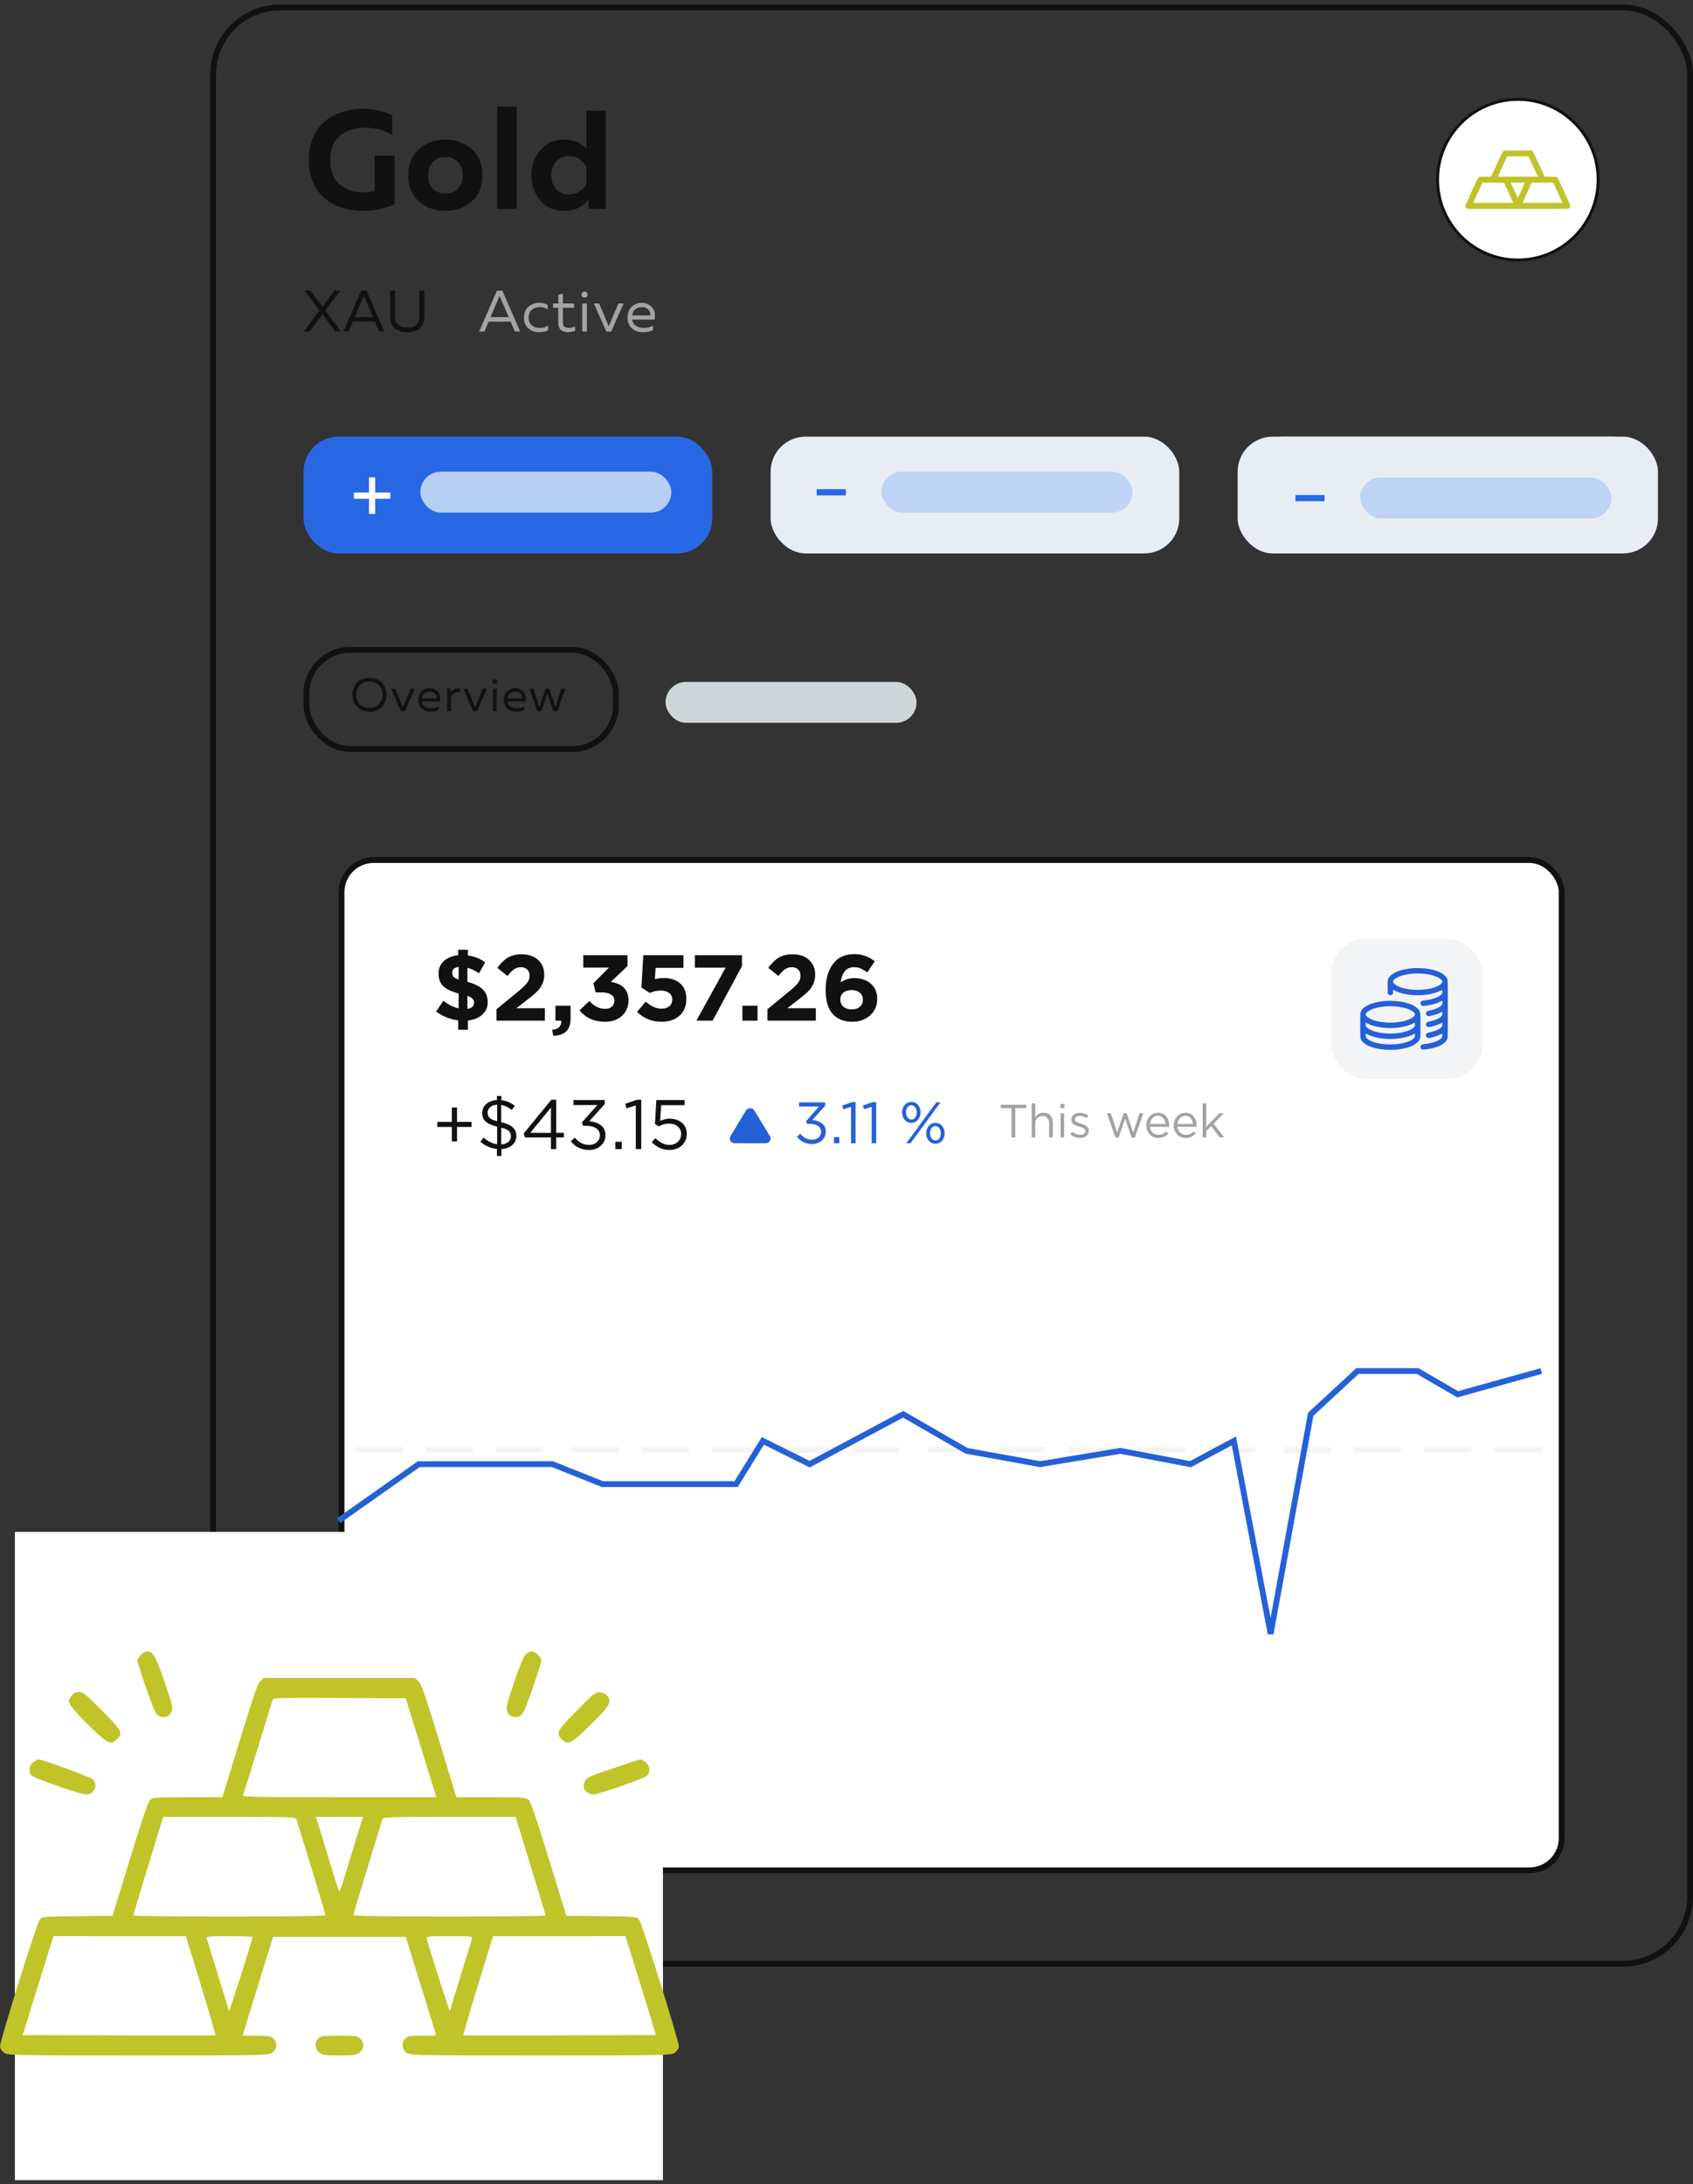 <svg width="290" height="374" viewBox="0 0 290 374" fill="none" xmlns="http://www.w3.org/2000/svg">
<rect x="0" y="0" width="290" height="374" fill="#333333" stroke="none"/>
<rect x="36.5" y="1.271" width="253" height="335" rx="11.5" stroke="#111111"/>
<path d="M52.888 27.37C52.888 25.898 53.144 24.595 53.656 23.459C54.168 22.306 54.856 21.387 55.72 20.698C56.6 20.011 57.576 19.498 58.648 19.163C59.72 18.811 60.848 18.634 62.032 18.634C63.856 18.634 65.576 18.994 67.192 19.715V23.146C65.88 22.282 64.32 21.851 62.512 21.851C60.848 21.851 59.44 22.314 58.288 23.242C57.136 24.154 56.56 25.53 56.56 27.37C56.56 28.427 56.736 29.338 57.088 30.107C57.456 30.875 57.936 31.459 58.528 31.858C59.12 32.242 59.728 32.523 60.352 32.699C60.976 32.874 61.632 32.962 62.32 32.962C63.008 32.962 63.624 32.858 64.168 32.651V26.651H67.6V34.978C65.84 35.73 64.016 36.106 62.128 36.106C61.168 36.106 60.24 36.002 59.344 35.794C58.464 35.587 57.624 35.258 56.824 34.81C56.04 34.346 55.36 33.786 54.784 33.13C54.208 32.459 53.744 31.634 53.392 30.659C53.056 29.666 52.888 28.57 52.888 27.37ZM71.768 34.498C70.536 33.426 69.92 31.93 69.92 30.011C69.92 28.09 70.536 26.595 71.768 25.523C73 24.451 74.504 23.915 76.28 23.915C78.072 23.915 79.576 24.451 80.792 25.523C82.024 26.595 82.64 28.09 82.64 30.011C82.64 31.93 82.024 33.426 80.792 34.498C79.576 35.571 78.072 36.106 76.28 36.106C74.504 36.106 73 35.571 71.768 34.498ZM78.464 32.267C78.992 31.674 79.256 30.922 79.256 30.011C79.256 29.099 78.992 28.355 78.464 27.779C77.936 27.186 77.208 26.89 76.28 26.89C75.352 26.89 74.624 27.186 74.096 27.779C73.584 28.355 73.328 29.099 73.328 30.011C73.328 30.922 73.584 31.674 74.096 32.267C74.624 32.843 75.352 33.13 76.28 33.13C77.208 33.13 77.936 32.843 78.464 32.267ZM85.166 18.25H88.502V35.77H85.166V18.25ZM100.459 18.971H103.771V35.77H100.843V34.09C99.867 35.434 98.475 36.106 96.667 36.106C94.923 36.106 93.547 35.514 92.539 34.331C91.531 33.13 91.027 31.691 91.027 30.011C91.027 28.331 91.531 26.898 92.539 25.715C93.547 24.515 94.923 23.915 96.667 23.915C98.251 23.915 99.515 24.434 100.459 25.474V18.971ZM100.459 28.642C100.219 28.099 99.827 27.642 99.283 27.274C98.755 26.907 98.147 26.723 97.459 26.723C96.531 26.723 95.795 27.043 95.251 27.683C94.707 28.306 94.435 29.082 94.435 30.011C94.435 30.939 94.707 31.723 95.251 32.362C95.795 32.986 96.531 33.298 97.459 33.298C98.147 33.298 98.755 33.114 99.283 32.746C99.827 32.379 100.219 31.922 100.459 31.378V28.642Z" fill="#111111"/>
<path d="M53.02 56.77H52.02L54.73 53.17L52.17 49.77H53.17L55.23 52.501L57.28 49.77H58.28L55.73 53.17L58.43 56.77H57.43L55.23 53.84L53.02 56.77ZM59.725 56.77H58.815L61.865 49.77H62.795L65.835 56.77H64.935L64.215 55.081H60.445L59.725 56.77ZM62.215 50.901L60.775 54.3H63.885L62.435 50.901C62.422 50.867 62.385 50.777 62.325 50.63C62.265 50.784 62.229 50.874 62.215 50.901ZM71.848 49.77H72.688V54.211C72.688 54.691 72.608 55.111 72.448 55.471C72.295 55.824 72.078 56.104 71.798 56.31C71.525 56.511 71.218 56.657 70.878 56.751C70.545 56.844 70.175 56.891 69.768 56.891C68.908 56.891 68.205 56.677 67.658 56.251C67.112 55.824 66.838 55.144 66.838 54.211V49.77H67.678V54.17C67.678 55.45 68.375 56.09 69.768 56.09C71.155 56.09 71.848 55.45 71.848 54.17V49.77Z" fill="#111111"/>
<path d="M82.98 56.77H82.07L85.12 49.77H86.05L89.09 56.77H88.19L87.47 55.081H83.7L82.98 56.77ZM85.47 50.901L84.03 54.3H87.14L85.69 50.901C85.677 50.867 85.64 50.777 85.58 50.63C85.52 50.784 85.483 50.874 85.47 50.901ZM89.751 54.391C89.751 53.971 89.828 53.594 89.981 53.261C90.134 52.927 90.334 52.66 90.581 52.461C90.834 52.261 91.111 52.111 91.411 52.011C91.718 51.904 92.031 51.85 92.351 51.85C92.944 51.85 93.438 51.98 93.831 52.24V53.02C93.464 52.734 93.004 52.59 92.451 52.59C91.931 52.59 91.484 52.74 91.111 53.041C90.738 53.34 90.551 53.784 90.551 54.37C90.551 54.95 90.734 55.394 91.101 55.7C91.474 56.001 91.918 56.151 92.431 56.151C92.964 56.151 93.448 56.02 93.881 55.761V56.56C93.428 56.781 92.908 56.891 92.321 56.891C91.628 56.891 91.024 56.674 90.511 56.24C90.004 55.807 89.751 55.191 89.751 54.391ZM95.633 50.48L96.423 50.281V51.971H98.343V52.711H96.423V55.191C96.423 55.544 96.503 55.791 96.663 55.931C96.829 56.071 97.093 56.141 97.453 56.141C97.799 56.141 98.153 56.067 98.513 55.92V56.66C98.106 56.807 97.676 56.88 97.223 56.88C96.736 56.88 96.349 56.751 96.063 56.49C95.776 56.224 95.633 55.837 95.633 55.331V52.711H94.733V51.971H95.633V50.48ZM100.534 56.77H99.734V51.971H100.534V56.77ZM100.504 50.071C100.604 50.157 100.654 50.281 100.654 50.441C100.654 50.6 100.604 50.727 100.504 50.821C100.404 50.907 100.281 50.95 100.134 50.95C99.988 50.95 99.864 50.907 99.764 50.821C99.664 50.727 99.614 50.6 99.614 50.441C99.614 50.281 99.664 50.157 99.764 50.071C99.864 49.977 99.988 49.931 100.134 49.931C100.281 49.931 100.404 49.977 100.504 50.071ZM105.928 51.971H106.818L104.698 56.77H103.858L101.738 51.971H102.628L104.278 55.87L105.928 51.971ZM107.494 54.37C107.494 53.584 107.734 52.967 108.214 52.52C108.701 52.074 109.257 51.85 109.884 51.85C110.471 51.85 110.954 51.997 111.334 52.291C111.721 52.584 111.974 52.947 112.094 53.38C112.214 53.807 112.221 54.254 112.114 54.721H108.294C108.341 55.194 108.551 55.55 108.924 55.791C109.297 56.031 109.747 56.151 110.274 56.151C110.861 56.151 111.387 56.02 111.854 55.761V56.541C111.407 56.774 110.841 56.891 110.154 56.891C109.394 56.891 108.761 56.674 108.254 56.24C107.747 55.807 107.494 55.184 107.494 54.37ZM111.404 54.02C111.424 53.88 111.414 53.734 111.374 53.581C111.334 53.427 111.261 53.274 111.154 53.12C111.054 52.967 110.897 52.84 110.684 52.74C110.471 52.641 110.221 52.59 109.934 52.59C109.501 52.59 109.124 52.717 108.804 52.971C108.491 53.224 108.321 53.574 108.294 54.02H111.404Z" fill="#A3A3A3"/>
<circle cx="260" cy="30.77" r="13.75" fill="white" stroke="#111111" stroke-width="0.5"/>
<path d="M60.544 120.035C60.421 119.693 60.36 119.339 60.36 118.971C60.36 118.603 60.421 118.248 60.544 117.907C60.672 117.565 60.853 117.259 61.088 116.987C61.323 116.709 61.629 116.488 62.008 116.323C62.387 116.157 62.813 116.075 63.288 116.075C63.763 116.075 64.189 116.157 64.568 116.323C64.947 116.488 65.253 116.709 65.488 116.987C65.723 117.259 65.901 117.565 66.024 117.907C66.152 118.248 66.216 118.603 66.216 118.971C66.216 119.339 66.152 119.693 66.024 120.035C65.901 120.376 65.723 120.685 65.488 120.963C65.253 121.235 64.947 121.453 64.568 121.619C64.189 121.784 63.763 121.867 63.288 121.867C62.813 121.867 62.387 121.784 62.008 121.619C61.629 121.453 61.323 121.235 61.088 120.963C60.853 120.685 60.672 120.376 60.544 120.035ZM65.392 119.811C65.488 119.544 65.536 119.264 65.536 118.971C65.536 118.677 65.488 118.397 65.392 118.131C65.301 117.864 65.165 117.624 64.984 117.411C64.808 117.197 64.573 117.029 64.28 116.907C63.987 116.779 63.656 116.715 63.288 116.715C62.92 116.715 62.589 116.779 62.296 116.907C62.003 117.029 61.765 117.197 61.584 117.411C61.408 117.624 61.272 117.864 61.176 118.131C61.085 118.397 61.04 118.677 61.04 118.971C61.04 119.264 61.085 119.544 61.176 119.811C61.272 120.077 61.408 120.317 61.584 120.531C61.765 120.744 62.003 120.915 62.296 121.043C62.589 121.165 62.92 121.227 63.288 121.227C63.656 121.227 63.987 121.165 64.28 121.043C64.573 120.915 64.808 120.744 64.984 120.531C65.165 120.317 65.301 120.077 65.392 119.811ZM70.342 117.931H71.054L69.358 121.771H68.686L66.99 117.931H67.702L69.022 121.051L70.342 117.931ZM71.655 119.851C71.655 119.221 71.847 118.728 72.231 118.371C72.62 118.013 73.065 117.835 73.567 117.835C74.036 117.835 74.423 117.952 74.727 118.187C75.036 118.421 75.239 118.712 75.335 119.059C75.431 119.4 75.436 119.757 75.351 120.131H72.295C72.332 120.509 72.5 120.795 72.799 120.987C73.097 121.179 73.457 121.275 73.879 121.275C74.348 121.275 74.769 121.171 75.143 120.963V121.587C74.785 121.773 74.332 121.867 73.783 121.867C73.175 121.867 72.668 121.693 72.263 121.347C71.857 121 71.655 120.501 71.655 119.851ZM74.783 119.571C74.799 119.459 74.791 119.341 74.759 119.219C74.727 119.096 74.668 118.973 74.583 118.851C74.503 118.728 74.377 118.627 74.207 118.547C74.036 118.467 73.836 118.427 73.607 118.427C73.26 118.427 72.959 118.528 72.703 118.731C72.452 118.933 72.316 119.213 72.295 119.571H74.783ZM77.177 118.611C77.327 118.36 77.556 118.165 77.865 118.027C78.175 117.883 78.497 117.824 78.833 117.851V118.491C78.46 118.448 78.129 118.509 77.841 118.675C77.559 118.835 77.359 119.069 77.241 119.379V121.771H76.601V117.931H77.177V118.611ZM82.703 117.931H83.415L81.719 121.771H81.047L79.351 117.931H80.063L81.383 121.051L82.703 117.931ZM85.076 121.771H84.436V117.931H85.076V121.771ZM85.052 116.411C85.132 116.48 85.172 116.579 85.172 116.707C85.172 116.835 85.132 116.936 85.052 117.011C84.972 117.08 84.874 117.115 84.756 117.115C84.639 117.115 84.54 117.08 84.46 117.011C84.38 116.936 84.34 116.835 84.34 116.707C84.34 116.579 84.38 116.48 84.46 116.411C84.54 116.336 84.639 116.299 84.756 116.299C84.874 116.299 84.972 116.336 85.052 116.411ZM86.316 119.851C86.316 119.221 86.507 118.728 86.891 118.371C87.281 118.013 87.726 117.835 88.228 117.835C88.697 117.835 89.084 117.952 89.388 118.187C89.697 118.421 89.9 118.712 89.996 119.059C90.091 119.4 90.097 119.757 90.011 120.131H86.956C86.993 120.509 87.161 120.795 87.46 120.987C87.758 121.179 88.118 121.275 88.54 121.275C89.009 121.275 89.43 121.171 89.803 120.963V121.587C89.446 121.773 88.993 121.867 88.444 121.867C87.835 121.867 87.329 121.693 86.924 121.347C86.518 121 86.316 120.501 86.316 119.851ZM89.444 119.571C89.46 119.459 89.451 119.341 89.419 119.219C89.388 119.096 89.329 118.973 89.243 118.851C89.163 118.728 89.038 118.627 88.868 118.547C88.697 118.467 88.497 118.427 88.267 118.427C87.921 118.427 87.62 118.528 87.364 118.731C87.113 118.933 86.977 119.213 86.956 119.571H89.444ZM96.145 117.931H96.817L95.505 121.771H94.809L93.769 118.803L92.729 121.771H92.033L90.721 117.931H91.393L92.385 121.067L93.481 117.931H94.057L95.153 121.067L96.145 117.931Z" fill="#111111"/>
<rect x="52.5" y="111.271" width="53" height="17" rx="7.5" stroke="#111111"/>
<rect x="52" y="74.77" width="70" height="20" rx="6" fill="#2968E4"/>
<rect x="132" y="74.77" width="70" height="20" rx="6" fill="#E8EDF4"/>
<rect x="212" y="74.77" width="70" height="20" rx="6" fill="#E8EDF4"/>
<rect x="214" y="74.77" width="70" height="20" rx="6" fill="#E8EDF4"/>
<path d="M221.896 84.766H226.894V85.831H221.896V84.766Z" fill="#2968E4"/>
<rect x="233" y="81.77" width="43" height="7" rx="3.5" fill="#BFD3F4"/>
<rect x="58.5" y="147.271" width="209" height="173" rx="5.5" fill="white" stroke="#111111"/>
<path d="M77.396 195.451V192.979H74.9V192.115H77.396V189.643H78.284V192.115H80.78V192.979H78.284V195.451H77.396ZM85.12 197.947V196.747C84.088 196.651 83.144 196.239 82.288 195.511L82.828 194.791C83.58 195.463 84.356 195.843 85.156 195.931V192.931C84.26 192.715 83.608 192.427 83.2 192.067C82.8 191.707 82.6 191.211 82.6 190.579C82.6 189.963 82.832 189.451 83.296 189.043C83.768 188.635 84.376 188.411 85.12 188.371V187.675H85.888V188.395C86.688 188.467 87.452 188.787 88.18 189.355L87.664 190.075C87.12 189.611 86.516 189.323 85.852 189.211V192.163C86.764 192.371 87.424 192.663 87.832 193.039C88.24 193.407 88.444 193.899 88.444 194.515C88.444 195.155 88.208 195.679 87.736 196.087C87.264 196.495 86.648 196.723 85.888 196.771V197.947H85.12ZM85.156 191.995V189.175C84.66 189.191 84.264 189.327 83.968 189.583C83.672 189.839 83.524 190.159 83.524 190.543C83.524 190.903 83.64 191.195 83.872 191.419C84.104 191.643 84.532 191.835 85.156 191.995ZM85.852 195.967C86.356 195.943 86.76 195.803 87.064 195.547C87.368 195.283 87.52 194.951 87.52 194.551C87.52 194.183 87.4 193.887 87.16 193.663C86.928 193.439 86.492 193.251 85.852 193.099V195.967ZM94.369 196.771V194.779H89.941L89.701 194.095L94.453 188.311H95.281V193.987H96.589V194.779H95.281V196.771H94.369ZM90.841 193.987H94.369V189.655L90.841 193.987ZM100.907 196.915C99.588 196.915 98.543 196.415 97.775 195.415L98.46 194.803C99.139 195.635 99.96 196.051 100.919 196.051C101.439 196.051 101.875 195.899 102.227 195.595C102.579 195.291 102.755 194.891 102.755 194.395C102.755 193.883 102.539 193.487 102.107 193.207C101.675 192.919 101.107 192.775 100.403 192.775H99.864L99.671 192.211L102.323 189.223H98.219V188.371H103.583V189.067L100.943 191.995C101.743 192.059 102.403 192.291 102.923 192.691C103.451 193.083 103.715 193.647 103.715 194.383C103.715 195.119 103.443 195.727 102.899 196.207C102.363 196.679 101.699 196.915 100.907 196.915ZM105.399 196.771V195.511H106.503V196.771H105.399ZM108.907 196.771V189.295L107.323 189.787L107.095 189.019L109.147 188.311H109.843V196.771H108.907ZM114.635 196.915C113.523 196.915 112.523 196.471 111.635 195.583L112.259 194.899C113.051 195.667 113.847 196.051 114.647 196.051C115.247 196.051 115.735 195.875 116.111 195.523C116.487 195.171 116.675 194.719 116.675 194.167C116.675 193.647 116.479 193.223 116.087 192.895C115.703 192.567 115.203 192.403 114.587 192.403C114.011 192.403 113.423 192.563 112.823 192.883L112.187 192.463L112.427 188.371H117.263V189.247H113.255L113.075 191.935C113.643 191.687 114.195 191.563 114.731 191.563C115.571 191.563 116.263 191.799 116.807 192.271C117.359 192.735 117.635 193.363 117.635 194.155C117.635 194.971 117.355 195.635 116.795 196.147C116.235 196.659 115.515 196.915 114.635 196.915Z" fill="#111111"/>
<path d="M173.272 194.771V189.755H171.392V189.171H175.792V189.755H173.912V194.771H173.272ZM176.718 194.771V188.931H177.334V191.355C177.66 190.816 178.132 190.547 178.75 190.547C179.241 190.547 179.628 190.699 179.91 191.003C180.193 191.301 180.334 191.701 180.334 192.203V194.771H179.718V192.355C179.718 191.965 179.617 191.661 179.414 191.443C179.217 191.219 178.937 191.107 178.574 191.107C178.217 191.107 177.921 191.227 177.686 191.467C177.452 191.707 177.334 192.019 177.334 192.403V194.771H176.718ZM181.624 189.731V189.051H182.328V189.731H181.624ZM181.664 194.771V190.635H182.28V194.771H181.664ZM185.038 194.851C184.739 194.851 184.435 194.797 184.126 194.691C183.822 194.579 183.555 194.429 183.326 194.243L183.638 193.803C184.107 194.155 184.584 194.331 185.07 194.331C185.32 194.331 185.526 194.269 185.686 194.147C185.846 194.024 185.926 193.861 185.926 193.659C185.926 193.472 185.838 193.328 185.662 193.227C185.491 193.125 185.235 193.027 184.894 192.931C184.686 192.872 184.52 192.819 184.398 192.771C184.275 192.723 184.136 192.656 183.982 192.571C183.827 192.48 183.712 192.368 183.638 192.235C183.563 192.096 183.526 191.933 183.526 191.747C183.526 191.395 183.656 191.109 183.918 190.891C184.184 190.672 184.523 190.563 184.934 190.563C185.467 190.563 185.963 190.715 186.422 191.019L186.142 191.483C185.731 191.216 185.323 191.083 184.918 191.083C184.678 191.083 184.483 191.141 184.334 191.259C184.19 191.371 184.118 191.517 184.118 191.699C184.118 191.773 184.139 191.843 184.182 191.907C184.224 191.971 184.272 192.024 184.326 192.067C184.379 192.109 184.462 192.155 184.574 192.203C184.691 192.251 184.784 192.285 184.854 192.307C184.923 192.328 185.032 192.363 185.182 192.411C185.379 192.469 185.542 192.525 185.67 192.579C185.798 192.632 185.934 192.704 186.078 192.795C186.222 192.885 186.328 193 186.398 193.139C186.472 193.272 186.51 193.429 186.51 193.611C186.51 193.995 186.371 194.299 186.094 194.523C185.816 194.741 185.464 194.851 185.038 194.851ZM191.068 194.803L189.62 190.635H190.276L191.364 193.955L192.476 190.619H192.988L194.108 193.955L195.196 190.635H195.836L194.38 194.803H193.844L192.732 191.539L191.612 194.803H191.068ZM196.988 192.955C197.031 193.376 197.188 193.712 197.46 193.963C197.737 194.208 198.065 194.331 198.444 194.331C198.94 194.331 199.375 194.136 199.748 193.747L200.132 194.091C199.668 194.608 199.1 194.867 198.428 194.867C197.847 194.867 197.356 194.667 196.956 194.267C196.561 193.861 196.364 193.341 196.364 192.707C196.364 192.104 196.553 191.595 196.932 191.179C197.311 190.757 197.783 190.547 198.348 190.547C198.94 190.547 199.409 190.755 199.756 191.171C200.103 191.587 200.276 192.109 200.276 192.739C200.276 192.819 200.273 192.891 200.268 192.955H196.988ZM196.988 192.459H199.652C199.615 192.059 199.481 191.728 199.252 191.467C199.028 191.2 198.721 191.067 198.332 191.067C197.98 191.067 197.679 191.197 197.428 191.459C197.177 191.72 197.031 192.053 196.988 192.459ZM201.682 192.955C201.725 193.376 201.882 193.712 202.154 193.963C202.432 194.208 202.76 194.331 203.138 194.331C203.634 194.331 204.069 194.136 204.442 193.747L204.826 194.091C204.362 194.608 203.794 194.867 203.122 194.867C202.541 194.867 202.05 194.667 201.65 194.267C201.256 193.861 201.058 193.341 201.058 192.707C201.058 192.104 201.248 191.595 201.626 191.179C202.005 190.757 202.477 190.547 203.042 190.547C203.634 190.547 204.104 190.755 204.45 191.171C204.797 191.587 204.97 192.109 204.97 192.739C204.97 192.819 204.968 192.891 204.962 192.955H201.682ZM201.682 192.459H204.346C204.309 192.059 204.176 191.728 203.946 191.467C203.722 191.2 203.416 191.067 203.026 191.067C202.674 191.067 202.373 191.197 202.122 191.459C201.872 191.72 201.725 192.053 201.682 192.459ZM206.009 194.771V188.931H206.625V192.963L208.857 190.635H209.625L207.889 192.411L209.681 194.771H208.945L207.465 192.843L206.625 193.691V194.771H206.009Z" fill="#A3A3A3"/>
<path d="M78.48 176.339V174.723C77.061 174.541 75.803 174.035 74.704 173.203L75.952 171.379C76.869 172.072 77.739 172.504 78.56 172.675V170.131C77.365 169.811 76.491 169.395 75.936 168.883C75.392 168.36 75.12 167.635 75.12 166.707C75.12 165.832 75.424 165.117 76.032 164.563C76.64 164.008 77.456 163.677 78.48 163.571V162.643H80.144V163.603C81.221 163.752 82.213 164.147 83.12 164.787L82.048 166.659C81.365 166.2 80.704 165.885 80.064 165.715V168.131C81.291 168.461 82.176 168.899 82.72 169.443C83.264 169.976 83.536 170.696 83.536 171.603C83.536 172.477 83.227 173.192 82.608 173.747C82 174.301 81.179 174.637 80.144 174.755V176.339H78.48ZM78.56 167.731V165.571C77.824 165.667 77.456 166.008 77.456 166.595C77.456 166.851 77.531 167.069 77.68 167.251C77.84 167.421 78.133 167.581 78.56 167.731ZM80.064 172.755C80.821 172.637 81.2 172.285 81.2 171.699C81.2 171.421 81.115 171.197 80.944 171.027C80.784 170.845 80.491 170.675 80.064 170.515V172.755ZM85.048 174.771V172.819L88.776 169.763C89.512 169.155 90.018 168.669 90.296 168.307C90.573 167.933 90.712 167.523 90.712 167.075C90.712 166.616 90.573 166.259 90.296 166.003C90.018 165.747 89.656 165.619 89.208 165.619C88.792 165.619 88.413 165.736 88.072 165.971C87.741 166.195 87.357 166.579 86.92 167.123L85.192 165.731C85.778 164.931 86.381 164.344 87 163.971C87.629 163.597 88.418 163.411 89.368 163.411C90.53 163.411 91.464 163.731 92.168 164.371C92.872 165 93.224 165.843 93.224 166.899C93.224 167.507 93.106 168.056 92.872 168.547C92.637 169.027 92.333 169.453 91.96 169.827C91.586 170.189 91.026 170.659 90.28 171.235L88.456 172.643H93.336V174.771H85.048ZM94.776 177.363L94.569 176.355C95.614 176.237 96.136 175.768 96.136 174.947V174.771H95.144V172.211H97.737V174.371C97.737 175.395 97.486 176.141 96.984 176.611C96.494 177.091 95.758 177.341 94.776 177.363ZM103.627 174.963C101.803 174.963 100.347 174.317 99.259 173.027L100.955 171.411C101.755 172.307 102.656 172.755 103.659 172.755C104.128 172.755 104.507 172.632 104.795 172.387C105.093 172.131 105.243 171.789 105.243 171.363C105.243 170.904 105.051 170.552 104.667 170.307C104.283 170.061 103.744 169.939 103.051 169.939H102.027L101.643 168.371L104.315 165.683H99.915V163.571H107.483V165.427L104.651 168.131C106.656 168.472 107.659 169.528 107.659 171.299C107.659 172.376 107.291 173.256 106.555 173.939C105.829 174.621 104.853 174.963 103.627 174.963ZM113.31 174.963C111.689 174.963 110.291 174.403 109.118 173.283L110.606 171.507C111.502 172.317 112.393 172.723 113.278 172.723C113.865 172.723 114.323 172.584 114.654 172.307C114.985 172.029 115.15 171.64 115.15 171.139C115.15 170.669 114.969 170.301 114.606 170.035C114.243 169.757 113.763 169.619 113.166 169.619C112.569 169.619 111.945 169.757 111.294 170.035L109.87 169.091L110.19 163.571H117.07V165.731H112.302L112.174 167.667C112.686 167.539 113.177 167.475 113.646 167.475C114.809 167.475 115.753 167.773 116.478 168.371C117.203 168.968 117.566 169.875 117.566 171.091C117.566 172.275 117.177 173.219 116.398 173.923C115.63 174.616 114.601 174.963 113.31 174.963ZM119.288 174.771L124.296 165.699H119.032V163.571H127.096V165.427L122.072 174.771H119.288ZM127.168 174.771V172.211H129.76V174.771H127.168ZM131.458 174.771V172.819L135.186 169.763C135.922 169.155 136.429 168.669 136.706 168.307C136.984 167.933 137.122 167.523 137.122 167.075C137.122 166.616 136.984 166.259 136.706 166.003C136.429 165.747 136.066 165.619 135.618 165.619C135.202 165.619 134.824 165.736 134.482 165.971C134.152 166.195 133.768 166.579 133.33 167.123L131.602 165.731C132.189 164.931 132.792 164.344 133.41 163.971C134.04 163.597 134.829 163.411 135.778 163.411C136.941 163.411 137.874 163.731 138.578 164.371C139.282 165 139.634 165.843 139.634 166.899C139.634 167.507 139.517 168.056 139.282 168.547C139.048 169.027 138.744 169.453 138.37 169.827C137.997 170.189 137.437 170.659 136.69 171.235L134.866 172.643H139.746V174.771H131.458ZM145.987 174.963C144.632 174.963 143.555 174.563 142.755 173.763C141.87 172.877 141.427 171.453 141.427 169.491C141.427 167.677 141.843 166.205 142.675 165.075C143.507 163.944 144.728 163.379 146.339 163.379C147.64 163.379 148.808 163.789 149.843 164.611L148.547 166.515C148.142 166.205 147.768 165.981 147.427 165.843C147.096 165.693 146.707 165.619 146.259 165.619C145.598 165.619 145.075 165.859 144.691 166.339C144.318 166.808 144.088 167.432 144.003 168.211C144.728 167.731 145.502 167.491 146.323 167.491C147.475 167.491 148.419 167.805 149.155 168.435C149.891 169.064 150.259 169.949 150.259 171.091C150.259 172.221 149.854 173.149 149.043 173.875C148.232 174.6 147.214 174.963 145.987 174.963ZM144.467 172.387C144.819 172.696 145.294 172.851 145.891 172.851C146.488 172.851 146.958 172.696 147.299 172.387C147.64 172.077 147.811 171.672 147.811 171.171C147.811 170.691 147.635 170.301 147.283 170.003C146.931 169.693 146.456 169.539 145.859 169.539C145.262 169.539 144.792 169.688 144.451 169.987C144.11 170.285 143.939 170.685 143.939 171.187C143.939 171.667 144.115 172.067 144.467 172.387Z" fill="#111111"/>
<rect x="228" y="160.771" width="26" height="24" rx="6" fill="#F3F4F6"/>
<path fill-rule="evenodd" clip-rule="evenodd" d="M242.17 165.779C241.086 165.871 240.436 165.99 239.719 166.225C238.579 166.598 237.855 167.185 237.718 167.847C237.697 167.948 237.688 168.374 237.694 169.071C237.702 170.099 237.704 170.144 237.763 170.221C237.877 170.374 237.971 170.422 238.156 170.422C238.341 170.422 238.435 170.374 238.55 170.221C238.6 170.154 238.612 170.088 238.62 169.821C238.626 169.645 238.638 169.502 238.647 169.502C238.656 169.502 238.744 169.546 238.842 169.601C239.592 170.017 240.741 170.305 242.051 170.406C243.777 170.539 245.751 170.208 246.846 169.601C246.944 169.546 247.033 169.502 247.043 169.502C247.054 169.502 247.062 169.621 247.062 169.766C247.062 170.077 247.019 170.187 246.821 170.368C246.359 170.793 245.266 171.163 244.074 171.3C243.841 171.327 243.617 171.366 243.576 171.387C243.333 171.513 243.246 171.794 243.379 172.028C243.52 172.277 243.686 172.303 244.426 172.195C245.319 172.063 246.159 171.817 246.733 171.517L247.062 171.345V171.62C247.062 171.94 247.044 171.999 246.896 172.162C246.58 172.512 245.817 172.844 244.885 173.038C244.421 173.135 244.265 173.263 244.265 173.546C244.265 173.781 244.412 173.958 244.653 174.011C244.752 174.033 245.38 173.896 245.861 173.748C246.111 173.672 246.437 173.544 246.652 173.438C246.854 173.339 247.028 173.253 247.04 173.247C247.073 173.232 247.067 173.751 247.034 173.838C246.992 173.95 246.805 174.141 246.609 174.274C246.255 174.514 245.572 174.765 244.885 174.908C244.421 175.005 244.265 175.133 244.265 175.416C244.265 175.677 244.46 175.88 244.71 175.88C245.065 175.879 246.16 175.554 246.682 175.295C246.867 175.203 247.028 175.123 247.04 175.117C247.073 175.103 247.067 175.622 247.034 175.708C246.992 175.82 246.805 176.011 246.609 176.144C246.255 176.384 245.572 176.636 244.885 176.779C244.421 176.875 244.265 177.003 244.265 177.286C244.265 177.547 244.46 177.75 244.71 177.75C245.065 177.749 246.16 177.424 246.682 177.165C246.867 177.073 247.028 176.993 247.04 176.987C247.053 176.982 247.062 177.097 247.062 177.244C247.062 177.558 247.019 177.667 246.821 177.848C246.359 178.273 245.266 178.644 244.074 178.781C243.635 178.831 243.548 178.857 243.439 178.974C243.302 179.12 243.277 179.312 243.371 179.496C243.497 179.741 243.632 179.774 244.227 179.7C245.216 179.578 246.074 179.344 246.726 179.02C247.409 178.68 247.879 178.177 247.97 177.687C247.989 177.586 248 175.828 248 172.747C248 167.515 248.009 167.805 247.83 167.474C247.787 167.393 247.666 167.237 247.563 167.127C246.96 166.487 245.735 166.027 244.118 165.833C243.759 165.79 242.461 165.754 242.17 165.779ZM243.635 166.726C244.708 166.805 245.586 167.011 246.257 167.339C246.75 167.581 247.062 167.875 247.062 168.099C247.062 168.323 246.75 168.617 246.257 168.859C244.507 169.715 241.18 169.715 239.431 168.859C238.937 168.617 238.625 168.323 238.625 168.099C238.625 167.875 238.937 167.581 239.431 167.339C240.437 166.847 242.062 166.609 243.635 166.726ZM237.482 171.389C236.399 171.482 235.748 171.6 235.031 171.835C234.125 172.132 233.433 172.597 233.169 173.084C233 173.399 233 173.395 233 175.58C233 177.765 233 177.761 233.169 178.075C233.213 178.156 233.334 178.312 233.437 178.422C234.056 179.079 235.319 179.541 237.028 179.735C237.447 179.782 238.865 179.782 239.284 179.735C240.993 179.541 242.256 179.079 242.876 178.422C243.09 178.194 243.203 178.002 243.268 177.756C243.335 177.499 243.335 173.661 243.268 173.404C243.203 173.157 243.09 172.965 242.876 172.738C242.273 172.098 241.047 171.638 239.431 171.444C239.072 171.4 237.774 171.364 237.482 171.389ZM238.947 172.336C240.021 172.416 240.898 172.621 241.569 172.95C242.063 173.191 242.375 173.486 242.375 173.71C242.375 173.933 242.063 174.228 241.569 174.469C239.82 175.326 236.492 175.326 234.743 174.469C234.25 174.228 233.937 173.933 233.937 173.71C233.937 173.486 234.25 173.191 234.743 172.95C235.749 172.457 237.375 172.22 238.947 172.336ZM234.154 175.211C234.905 175.627 236.054 175.916 237.364 176.017C239.089 176.15 241.064 175.818 242.158 175.211C242.256 175.157 242.345 175.112 242.356 175.112C242.366 175.112 242.375 175.231 242.375 175.376C242.375 175.581 242.362 175.666 242.317 175.753C242.221 175.942 241.954 176.151 241.569 176.34C239.82 177.196 236.492 177.196 234.743 176.34C234.358 176.151 234.092 175.942 233.995 175.753C233.95 175.666 233.937 175.581 233.937 175.376C233.937 175.231 233.946 175.112 233.957 175.112C233.967 175.112 234.056 175.157 234.154 175.211ZM234.154 177.081C234.905 177.498 236.054 177.786 237.364 177.887C239.089 178.02 241.064 177.688 242.158 177.081C242.256 177.027 242.345 176.982 242.356 176.982C242.366 176.982 242.375 177.101 242.375 177.247C242.375 177.451 242.362 177.536 242.317 177.623C242.221 177.812 241.954 178.021 241.569 178.21C239.82 179.066 236.492 179.066 234.743 178.21C234.358 178.021 234.092 177.812 233.995 177.623C233.95 177.536 233.937 177.451 233.937 177.247C233.937 177.101 233.946 176.982 233.957 176.982C233.967 176.982 234.056 177.027 234.154 177.081Z" fill="#2461D7"/>
<line x1="61" y1="248.271" x2="69" y2="248.271" stroke="#F3F4F6"/>
<line x1="73" y1="248.271" x2="81" y2="248.271" stroke="#F3F4F6"/>
<line x1="85" y1="248.271" x2="93" y2="248.271" stroke="#F3F4F6"/>
<line x1="98" y1="248.271" x2="106" y2="248.271" stroke="#F3F4F6"/>
<line x1="110" y1="248.271" x2="118" y2="248.271" stroke="#F3F4F6"/>
<line x1="122" y1="248.271" x2="130" y2="248.271" stroke="#F3F4F6"/>
<line x1="134" y1="248.271" x2="142" y2="248.271" stroke="#F3F4F6"/>
<line x1="146" y1="248.271" x2="154" y2="248.271" stroke="#F3F4F6"/>
<line x1="159" y1="248.271" x2="167" y2="248.271" stroke="#F3F4F6"/>
<line x1="171" y1="248.271" x2="179" y2="248.271" stroke="#F3F4F6"/>
<line x1="183" y1="248.271" x2="191" y2="248.271" stroke="#F3F4F6"/>
<line x1="195" y1="248.271" x2="203" y2="248.271" stroke="#F3F4F6"/>
<line x1="207" y1="248.271" x2="215" y2="248.271" stroke="#F3F4F6"/>
<line x1="220" y1="248.271" x2="228" y2="248.271" stroke="#F3F4F6"/>
<line x1="232" y1="248.271" x2="240" y2="248.271" stroke="#F3F4F6"/>
<line x1="220" y1="248.271" x2="228" y2="248.271" stroke="#F3F4F6"/>
<line x1="244" y1="248.271" x2="252" y2="248.271" stroke="#F3F4F6"/>
<line x1="256" y1="248.271" x2="264" y2="248.271" stroke="#F3F4F6"/>
<path d="M58 260.403L71.733 250.72H94.622L103.206 254.138H126.094L130.672 246.733L138.683 250.72L154.706 242.176L165.578 248.441L178.167 250.72L191.9 248.441L203.917 250.72L211.356 246.733L217.65 279.771L224.517 242.176L232.528 234.771H242.828L249.694 238.758L264 234.771" stroke="#2461D7"/>
<path d="M139.11 195.891C138.01 195.891 137.14 195.474 136.5 194.641L137.07 194.131C137.637 194.824 138.32 195.171 139.12 195.171C139.553 195.171 139.917 195.044 140.21 194.791C140.503 194.537 140.65 194.204 140.65 193.791C140.65 193.364 140.47 193.034 140.11 192.801C139.75 192.561 139.277 192.441 138.69 192.441H138.24L138.08 191.971L140.29 189.481H136.87V188.771H141.34V189.351L139.14 191.791C139.807 191.844 140.357 192.037 140.79 192.371C141.23 192.697 141.45 193.167 141.45 193.781C141.45 194.394 141.223 194.901 140.77 195.301C140.323 195.694 139.77 195.891 139.11 195.891ZM142.853 195.771V194.721H143.773V195.771H142.853ZM145.776 195.771V189.541L144.456 189.951L144.266 189.311L145.976 188.721H146.556V195.771H145.776ZM149.31 195.771V189.541L147.99 189.951L147.8 189.311L149.51 188.721H150.09V195.771H149.31ZM157.242 191.741C156.942 192.094 156.562 192.271 156.102 192.271C155.642 192.271 155.262 192.097 154.962 191.751C154.669 191.397 154.522 190.974 154.522 190.481C154.522 189.994 154.672 189.574 154.972 189.221C155.272 188.867 155.655 188.691 156.122 188.691C156.582 188.691 156.959 188.867 157.252 189.221C157.545 189.567 157.692 189.987 157.692 190.481C157.692 190.967 157.542 191.387 157.242 191.741ZM155.242 195.771L160.382 188.771H161.092L155.962 195.771H155.242ZM160.222 195.851C159.762 195.851 159.385 195.677 159.092 195.331C158.799 194.977 158.652 194.554 158.652 194.061C158.652 193.574 158.802 193.154 159.102 192.801C159.402 192.447 159.782 192.271 160.242 192.271C160.702 192.271 161.079 192.447 161.372 192.801C161.665 193.147 161.812 193.567 161.812 194.061C161.812 194.554 161.662 194.977 161.362 195.331C161.069 195.677 160.689 195.851 160.222 195.851ZM156.122 191.711C156.389 191.711 156.605 191.594 156.772 191.361C156.945 191.121 157.032 190.827 157.032 190.481C157.032 190.134 156.942 189.844 156.762 189.611C156.582 189.371 156.362 189.251 156.102 189.251C155.835 189.251 155.615 189.371 155.442 189.611C155.275 189.844 155.192 190.134 155.192 190.481C155.192 190.827 155.282 191.121 155.462 191.361C155.642 191.594 155.862 191.711 156.122 191.711ZM160.242 195.291C160.515 195.291 160.735 195.174 160.902 194.941C161.069 194.707 161.152 194.414 161.152 194.061C161.152 193.714 161.062 193.424 160.882 193.191C160.702 192.951 160.482 192.831 160.222 192.831C159.955 192.831 159.735 192.951 159.562 193.191C159.395 193.424 159.312 193.714 159.312 194.061C159.312 194.407 159.402 194.701 159.582 194.941C159.762 195.174 159.982 195.291 160.242 195.291Z" fill="#2461D7"/>
<path fill-rule="evenodd" clip-rule="evenodd" d="M128.312 189.787C128.158 189.82 128.028 189.892 127.906 190.009L127.796 190.115L126.454 192.34C125.716 193.563 125.099 194.59 125.082 194.621C125.038 194.706 125 194.864 125 194.963C125 195.071 125.04 195.225 125.099 195.339C125.163 195.464 125.328 195.62 125.467 195.685C125.667 195.778 125.46 195.773 128.539 195.769C131.192 195.765 131.314 195.764 131.386 195.741C131.821 195.602 132.072 195.204 131.982 194.797C131.971 194.748 131.953 194.687 131.942 194.662C131.898 194.565 129.211 190.136 129.155 190.068C129.067 189.963 128.926 189.867 128.788 189.819C128.646 189.769 128.452 189.756 128.312 189.787Z" fill="#2461D7"/>
<path d="M64.27 84.338H66.86V85.403H64.27V87.993H63.206V85.403H60.616V84.338H63.206V81.749H64.27V84.338Z" fill="white"/>
<rect x="72" y="80.77" width="43" height="7" rx="3.5" fill="#B7CFF3"/>
<path d="M139.896 83.766H144.894V84.831H139.896V83.766Z" fill="#2968E4"/>
<rect x="151" y="80.77" width="43" height="7" rx="3.5" fill="#BFD3F4"/>
<rect x="114" y="116.771" width="43" height="7" rx="3.5" fill="#CFD6D9"/>
<path fill-rule="evenodd" clip-rule="evenodd" d="M257.609 25.799C257.561 25.818 257.488 25.864 257.447 25.901C257.407 25.938 256.932 26.932 256.393 28.111L255.412 30.254L254.456 30.255C253.473 30.255 253.37 30.267 253.226 30.398C253.113 30.5 251 35.12 251 35.265C251 35.431 251.109 35.606 251.267 35.694L251.404 35.77L259.993 35.77C268.531 35.771 268.582 35.771 268.72 35.702C268.877 35.625 269 35.429 269 35.257C269 35.12 266.882 30.495 266.774 30.398C266.63 30.267 266.527 30.255 265.544 30.255L264.588 30.254L263.605 28.106C262.735 26.205 262.608 25.948 262.5 25.868L262.379 25.778L260.038 25.771C258.531 25.767 257.666 25.777 257.609 25.799ZM262.642 28.519L263.438 30.255H260H256.563L257.359 28.519L258.154 26.783L260 26.783L261.846 26.783L262.642 28.519ZM258.414 32.998C258.846 33.944 259.193 34.725 259.184 34.734C259.175 34.743 257.633 34.746 255.758 34.741L252.349 34.733L253.139 33.005L253.929 31.277L255.778 31.278L257.627 31.279L258.414 32.998ZM260.621 32.588C260.291 33.309 260.011 33.898 260 33.898C259.989 33.898 259.709 33.309 259.379 32.588L258.777 31.277H260H261.223L260.621 32.588ZM266.86 33.005L267.652 34.733L264.242 34.741C262.367 34.746 260.825 34.743 260.816 34.734C260.807 34.725 261.154 33.944 261.586 32.998L262.373 31.279L264.22 31.278L266.067 31.277L266.86 33.005Z" fill="#C0C329"/>
<rect x="2.551" y="262.321" width="111.009" height="111.009" fill="white"/>
<path fill-rule="evenodd" clip-rule="evenodd" d="M24.138 283.36C23.814 283.685 23.551 284.144 23.554 284.381C23.557 284.618 24.233 286.755 25.055 289.13C26.322 292.785 26.65 293.502 27.195 293.806C28.073 294.296 29.102 293.928 29.426 293.009C29.629 292.431 29.442 291.664 28.229 288.088C26.771 283.793 26.195 282.771 25.23 282.771C24.953 282.771 24.462 283.036 24.138 283.36ZM90.022 283.311C89.706 283.634 88.913 285.559 88.055 288.088C86.842 291.664 86.655 292.431 86.858 293.009C87.181 293.928 88.211 294.296 89.088 293.806C89.634 293.502 89.962 292.785 91.228 289.13C92.05 286.755 92.726 284.618 92.73 284.381C92.738 283.795 91.672 282.771 91.054 282.771C90.778 282.771 90.313 283.014 90.022 283.311ZM44.601 287.875C44.122 288.31 43.425 290.316 41.052 298.085L38.099 307.755H32.172C26.875 307.755 26.191 307.8 25.748 308.175C25.389 308.479 24.422 311.299 22.265 318.325L19.277 328.055L13.283 328.119C7.423 328.182 7.277 328.195 6.807 328.719C6.31 329.273 -0.01 349.438 1.09474e-05 350.439C0.003 350.727 0.29 351.186 0.638 351.46C1.268 351.956 1.373 351.958 23.668 351.958C45.963 351.958 46.068 351.956 46.698 351.46C47.473 350.851 47.542 349.767 46.851 349.075C46.434 348.659 46.05 348.595 43.968 348.595C42.647 348.595 41.568 348.568 41.571 348.535C41.574 348.502 42.747 344.691 44.178 340.066L46.781 331.658H58.145H69.509L71.952 339.586C73.296 343.946 74.476 347.757 74.573 348.054C74.749 348.591 74.732 348.595 72.332 348.595C70.234 348.595 69.85 348.658 69.433 349.075C68.741 349.767 68.811 350.851 69.585 351.46C70.216 351.956 70.321 351.958 92.615 351.958C114.91 351.958 115.015 351.956 115.645 351.46C115.994 351.186 116.281 350.727 116.284 350.439C116.295 349.449 109.969 329.274 109.474 328.719C109.006 328.195 108.861 328.182 103.001 328.119L97.006 328.055L94.019 318.325C91.862 311.299 90.894 308.479 90.536 308.175C90.093 307.8 89.408 307.755 84.112 307.755H78.184L75.231 298.085C72.858 290.316 72.161 288.31 71.683 287.875L71.088 287.335H58.142H45.196L44.601 287.875ZM12.274 290.37C12.001 290.718 11.777 291.102 11.777 291.223C11.777 291.853 12.725 293.009 15.337 295.563C18.491 298.648 18.989 298.883 20.075 297.796C21.105 296.767 20.9 296.38 17.494 292.94C14.728 290.147 14.223 289.737 13.547 289.737C12.996 289.737 12.628 289.92 12.274 290.37ZM98.801 292.929C95.383 296.381 95.178 296.766 96.208 297.796C97.301 298.889 97.791 298.654 101.024 295.483C104.401 292.173 104.827 291.483 104.098 290.503C103.772 290.064 103.357 289.835 102.801 289.786C102.039 289.72 101.768 289.933 98.801 292.929ZM71.952 298.746C73.296 303.106 74.476 306.917 74.573 307.214L74.75 307.755H58.132C43.98 307.755 41.533 307.705 41.643 307.418C41.714 307.233 42.863 303.531 44.195 299.19C45.528 294.85 46.667 291.163 46.727 290.996C46.814 290.757 49.23 290.707 58.173 290.756L69.509 290.818L71.952 298.746ZM5.683 301.767C4.989 302.312 4.841 303.3 5.35 303.981C5.732 304.491 13.701 307.274 14.782 307.274C16.145 307.274 16.86 305.631 15.91 304.681C15.534 304.305 7.214 301.269 6.56 301.269C6.426 301.269 6.031 301.493 5.683 301.767ZM105.948 302.484C100.725 304.252 100.523 304.341 100.219 305.01C100.067 305.343 99.943 305.772 99.943 305.964C99.943 306.548 100.862 307.274 101.6 307.274C102.614 307.274 110.579 304.469 110.933 303.988C111.442 303.296 111.294 302.312 110.601 301.767C110.252 301.493 109.847 301.277 109.7 301.287C109.552 301.297 107.864 301.836 105.948 302.484ZM50.786 311.539C50.853 311.77 51.996 315.493 53.324 319.813C54.653 324.132 55.739 327.781 55.739 327.921C55.739 328.097 50.696 328.175 39.283 328.175C30.233 328.175 22.827 328.097 22.827 328.002C22.827 327.906 23.982 324.069 25.393 319.473L27.959 311.118H39.311C49.914 311.118 50.67 311.146 50.786 311.539ZM61.002 314.902C60.358 316.983 59.483 319.848 59.056 321.268C58.63 322.689 58.218 323.851 58.142 323.851C58.065 323.851 57.654 322.689 57.227 321.268C56.801 319.848 55.925 316.983 55.281 314.902L54.11 311.118H58.142H62.174L61.002 314.902ZM90.885 319.467C92.299 324.059 93.456 327.897 93.456 327.995C93.456 328.094 86.051 328.175 77 328.175C65.587 328.175 60.544 328.097 60.544 327.921C60.544 327.781 61.631 324.132 62.959 319.813C64.288 315.493 65.43 311.77 65.498 311.539C65.613 311.146 66.369 311.118 76.967 311.118H88.313L90.885 319.467ZM34.42 339.988C35.842 344.632 36.967 348.469 36.921 348.514C36.875 348.561 29.427 348.57 20.369 348.536L3.9 348.475L5.685 342.709C6.667 339.538 7.848 335.727 8.31 334.241L9.151 331.538L20.493 331.541L31.836 331.544L34.42 339.988ZM43.247 331.7C43.247 332.118 39.295 344.544 39.226 344.34C39.184 344.211 38.338 341.468 37.348 338.243C36.358 335.018 35.489 332.19 35.417 331.958C35.297 331.57 35.587 331.538 39.267 331.538C41.456 331.538 43.247 331.611 43.247 331.7ZM80.866 331.958C80.794 332.19 79.926 335.018 78.936 338.243C77.945 341.468 77.1 344.212 77.056 344.342C76.997 344.521 73.775 334.448 73.095 331.958C72.989 331.57 73.288 331.538 76.988 331.538C80.695 331.538 80.987 331.57 80.866 331.958ZM107.973 334.241C108.435 335.727 109.615 339.538 110.594 342.709L112.374 348.475L95.91 348.536C86.855 348.57 79.408 348.561 79.362 348.514C79.317 348.469 80.442 344.632 81.863 339.988L84.447 331.544L95.79 331.541L107.133 331.538L107.973 334.241ZM54.538 349.075C53.847 349.767 53.916 350.851 54.691 351.46C55.249 351.9 55.655 351.958 58.142 351.958C60.629 351.958 61.034 351.9 61.593 351.46C62.389 350.834 62.437 349.771 61.7 349.085C61.228 348.644 60.862 348.595 58.096 348.595C55.339 348.595 54.969 348.645 54.538 349.075Z" fill="#C0C429"/>
</svg>
